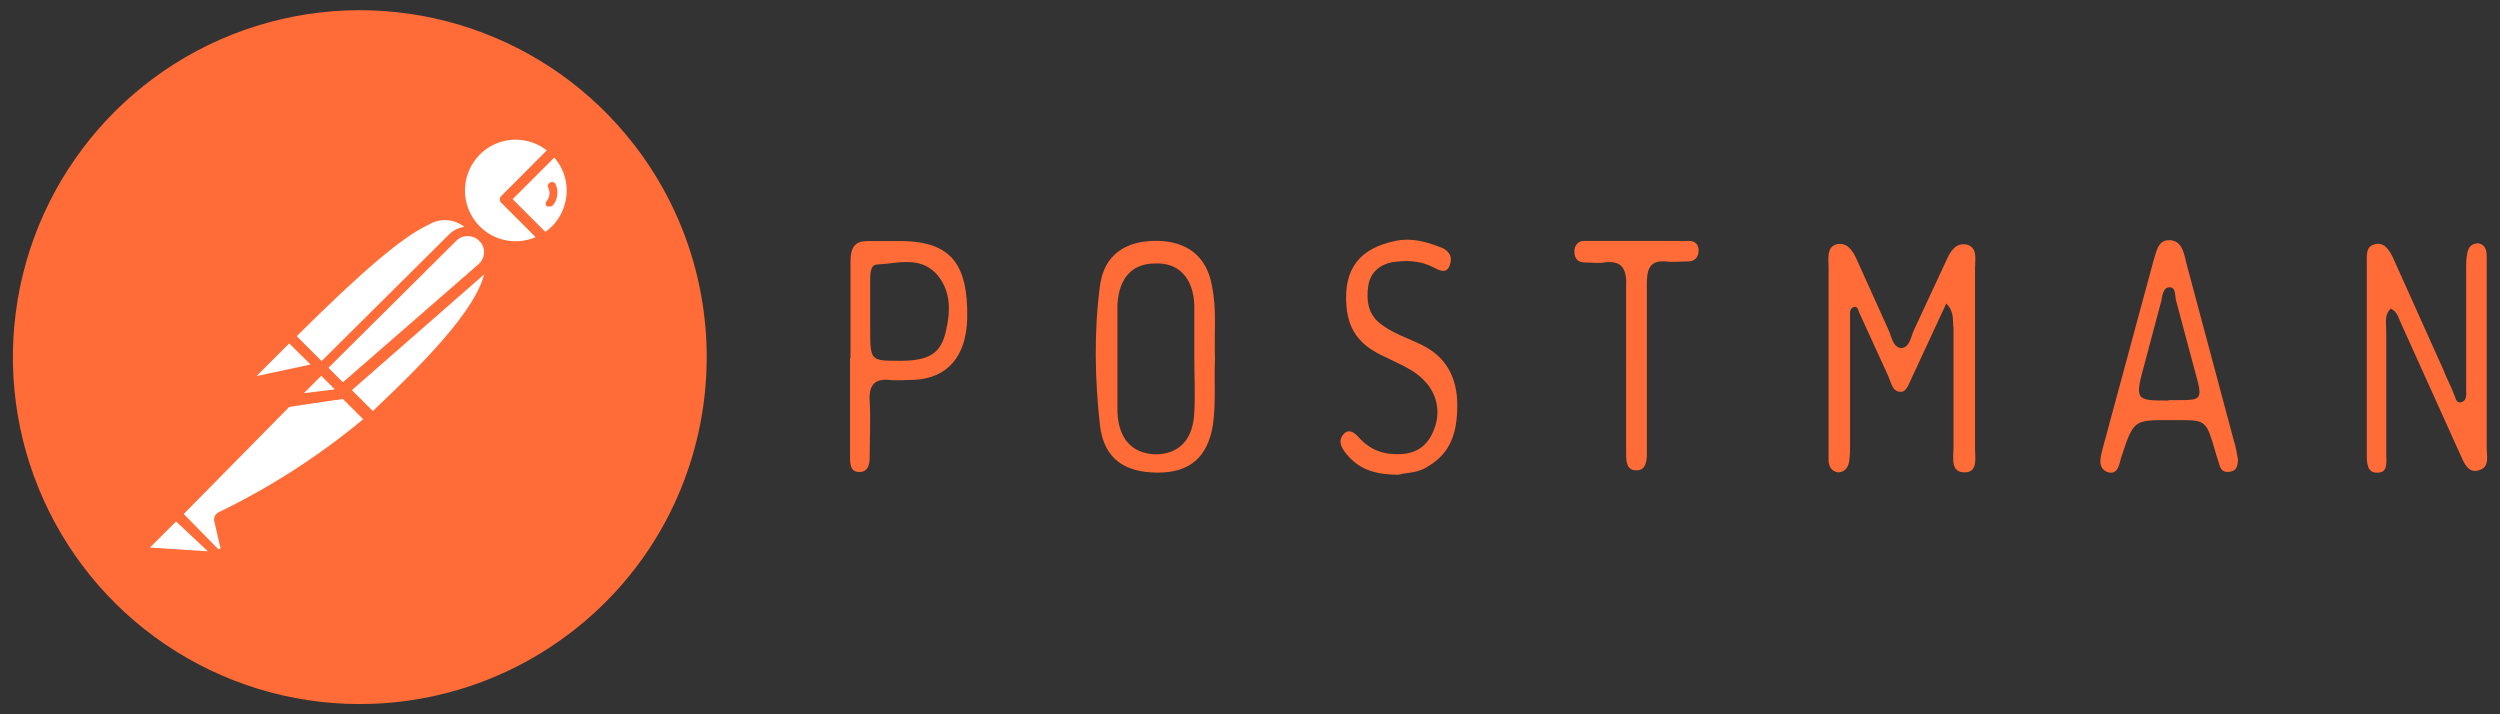 <svg width="112" height="32" viewBox="0 0 112 32" fill="none" xmlns="http://www.w3.org/2000/svg">
<rect x="0" y="0" width="112" height="32" fill="#333333" stroke="none"/>
<path d="M28.42 6.5C24.578 1.524 18.116 -0.646 12.05 1C5.984 2.646 1.504 7.787 0.704 14.022C-0.096 20.257 2.938 26.362 8.394 29.486C13.85 32.61 20.649 32.142 25.624 28.298C32.424 23.05 33.654 13.292 28.422 6.501L28.42 6.5Z" fill="#FF6C37"/>
<path d="M21.362 10.36L14.809 16.965L12.957 15.061C19.407 8.611 20.054 9.194 21.375 10.361L21.362 10.36Z" fill="white"/>
<path d="M14.808 17.147C14.75 17.146 14.695 17.122 14.653 17.082L12.788 15.217C12.701 15.117 12.701 14.984 12.788 14.893C19.134 8.547 20.015 8.833 21.518 10.193C21.568 10.233 21.598 10.296 21.596 10.361C21.606 10.425 21.581 10.489 21.531 10.529L14.978 17.082C14.932 17.124 14.872 17.147 14.81 17.147H14.808ZM13.28 15.075L14.808 16.603L21.025 10.386C20.81 10.117 20.504 9.937 20.165 9.88C19.826 9.822 19.477 9.892 19.186 10.075C18.059 10.593 16.246 12.121 13.28 15.075Z" fill="#FF6C37"/>
<path d="M16.686 18.792L14.9 16.98L21.453 10.504C23.213 12.227 20.598 15.102 16.687 18.794L16.686 18.792Z" fill="white"/>
<path d="M16.686 19.025C16.629 19.02 16.574 18.998 16.531 18.96L14.718 17.173C14.691 17.107 14.691 17.033 14.718 16.966C14.698 16.912 14.698 16.852 14.718 16.798L21.271 10.245C21.366 10.155 21.513 10.155 21.608 10.245C22.038 10.64 22.274 11.203 22.256 11.785C22.256 13.533 20.261 15.735 16.868 18.947C16.823 18.992 16.763 19.019 16.7 19.025H16.686ZM15.236 16.953L16.7 18.417C19.3 15.957 21.75 13.444 21.777 11.734C21.791 11.371 21.671 11.016 21.44 10.737L15.236 16.953Z" fill="#FF6C37"/>
<path d="M13.008 15.1L14.303 16.395C14.32 16.41 14.329 16.431 14.329 16.453C14.329 16.475 14.319 16.497 14.303 16.511L11.583 17.094C11.528 17.105 11.472 17.098 11.421 17.074C11.371 17.049 11.329 17.01 11.303 16.96C11.277 16.911 11.268 16.855 11.276 16.799C11.284 16.744 11.31 16.693 11.35 16.654L12.943 15.074C12.943 15.074 12.995 15.074 13.021 15.1H13.008Z" fill="white"/>
<path d="M11.506 17.355C11.33 17.353 11.169 17.26 11.079 17.109C11.029 17.015 11.01 16.907 11.027 16.802C11.043 16.697 11.094 16.6 11.17 16.526L12.75 14.933C12.807 14.882 12.88 14.854 12.957 14.854C13.033 14.854 13.107 14.882 13.164 14.933L14.459 16.228C14.536 16.301 14.566 16.411 14.537 16.513C14.508 16.615 14.422 16.696 14.317 16.72L11.597 17.303L11.506 17.355ZM12.956 15.385L11.492 16.849L13.914 16.331L12.956 15.385Z" fill="#FF6C37"/>
<path d="M24.846 6.722C23.909 5.82 22.438 5.782 21.446 6.636C20.454 7.49 20.296 8.951 21.058 10.006C21.82 11.061 23.266 11.356 24.383 10.686L22.623 8.926L24.846 6.722Z" fill="white"/>
<path d="M23.097 11.28C21.997 11.266 21.01 10.595 20.593 9.576C20.176 8.557 20.407 7.388 21.181 6.604C21.699 6.094 22.397 5.809 23.124 5.809C23.85 5.809 24.548 6.094 25.066 6.604C25.091 6.625 25.11 6.651 25.124 6.68C25.138 6.709 25.145 6.74 25.145 6.773C25.145 6.805 25.138 6.836 25.124 6.866C25.11 6.895 25.091 6.92 25.066 6.941L22.968 8.923L24.561 10.477C24.587 10.502 24.606 10.532 24.617 10.566C24.629 10.6 24.632 10.636 24.626 10.671C24.618 10.741 24.58 10.801 24.522 10.839C24.094 11.107 23.602 11.254 23.097 11.266V11.28ZM23.097 6.255C22.648 6.258 22.21 6.393 21.837 6.643C21.465 6.894 21.175 7.249 21.003 7.664C20.832 8.079 20.787 8.535 20.873 8.976C20.96 9.416 21.175 9.821 21.491 10.14C22.151 10.802 23.147 10.992 24.004 10.62L22.476 9.092C22.426 9.052 22.398 8.992 22.398 8.93C22.398 8.868 22.428 8.807 22.476 8.768L24.496 6.735C24.095 6.427 23.603 6.259 23.097 6.256V6.255Z" fill="#FF6C37"/>
<path d="M24.885 6.76L22.683 8.962L24.443 10.722C24.62 10.62 24.785 10.498 24.935 10.359C25.397 9.871 25.651 9.223 25.644 8.551C25.637 7.879 25.369 7.236 24.896 6.758L24.885 6.76Z" fill="white"/>
<path d="M24.392 10.918C24.332 10.921 24.276 10.898 24.237 10.853L22.477 9.093C22.427 9.053 22.399 8.993 22.399 8.931C22.399 8.869 22.429 8.808 22.477 8.769L24.679 6.606C24.722 6.541 24.795 6.502 24.873 6.502C24.951 6.502 25.023 6.542 25.067 6.606C25.325 6.859 25.53 7.161 25.671 7.495C25.811 7.829 25.883 8.187 25.883 8.548C25.883 8.91 25.811 9.268 25.671 9.602C25.53 9.935 25.325 10.238 25.067 10.491C24.915 10.653 24.74 10.791 24.549 10.905C24.501 10.929 24.445 10.935 24.394 10.918H24.392ZM22.967 8.923L24.431 10.387C24.531 10.317 24.627 10.239 24.716 10.154C24.929 9.942 25.098 9.689 25.213 9.411C25.329 9.134 25.389 8.836 25.389 8.535C25.389 7.992 25.191 7.467 24.832 7.059L22.967 8.923Z" fill="#FF6C37"/>
<path d="M21.634 10.633C21.27 10.291 20.704 10.291 20.339 10.633L14.472 16.487L15.442 17.471L21.659 12.031C21.754 11.94 21.829 11.831 21.88 11.71C21.931 11.59 21.956 11.46 21.955 11.329C21.954 11.198 21.926 11.068 21.873 10.948C21.82 10.829 21.742 10.721 21.646 10.632L21.634 10.633Z" fill="white"/>
<path d="M15.39 17.704C15.332 17.703 15.277 17.679 15.235 17.639L14.251 16.655C14.164 16.555 14.164 16.422 14.251 16.331L20.118 10.503C20.287 10.333 20.502 10.219 20.737 10.173C20.972 10.128 21.215 10.155 21.435 10.25C21.654 10.345 21.84 10.504 21.968 10.707C22.095 10.909 22.159 11.145 22.151 11.384C22.138 11.711 21.993 12.019 21.751 12.239L15.534 17.679C15.489 17.711 15.434 17.725 15.379 17.718L15.39 17.704ZM14.704 16.487L15.352 17.135L21.439 11.835C21.514 11.77 21.574 11.691 21.616 11.602C21.659 11.513 21.682 11.416 21.685 11.317C21.693 11.117 21.612 10.922 21.465 10.787C21.182 10.505 20.725 10.505 20.442 10.787L14.704 16.487Z" fill="#FF6C37"/>
<path d="M9.926 23.157C9.909 23.18 9.9 23.207 9.9 23.235C9.9 23.262 9.909 23.29 9.926 23.312L10.186 24.439C10.208 24.573 10.144 24.707 10.026 24.774C9.908 24.841 9.759 24.826 9.656 24.737L7.882 23.037L13.412 17.467H15.329L16.624 18.762C14.604 20.529 12.351 22.01 9.928 23.166L9.926 23.157Z" fill="white"/>
<path d="M9.81 25.06C9.663 25.057 9.524 24.997 9.42 24.892L7.736 23.208C7.686 23.168 7.658 23.108 7.658 23.046C7.658 22.984 7.688 22.923 7.736 22.884L13.306 17.314C13.338 17.281 13.378 17.258 13.423 17.249H15.366C15.416 17.231 15.471 17.231 15.521 17.249L16.816 18.544C16.866 18.59 16.89 18.658 16.881 18.724C16.883 18.789 16.854 18.852 16.803 18.892L16.699 18.982C14.671 20.673 12.439 22.105 10.055 23.243L10.315 24.279C10.355 24.443 10.317 24.616 10.215 24.749C10.113 24.882 9.955 24.962 9.785 24.965L9.81 25.06ZM8.23 23.027L9.758 24.581C9.788 24.607 9.832 24.607 9.862 24.581C9.882 24.554 9.882 24.517 9.862 24.491L9.602 23.364C9.56 23.197 9.642 23.024 9.796 22.95C12.116 21.827 14.29 20.427 16.272 18.78L15.2 17.717H13.464L8.23 23.027Z" fill="#FF6C37"/>
<path d="M6.545 24.36L7.84 23.065L9.835 25.06L6.662 24.84C6.608 24.835 6.556 24.814 6.515 24.779C6.473 24.743 6.444 24.695 6.431 24.642C6.418 24.59 6.422 24.534 6.443 24.483C6.463 24.433 6.499 24.389 6.545 24.36Z" fill="white"/>
<path d="M9.874 25.255L6.714 25.035C6.622 25.027 6.533 24.993 6.459 24.937C6.385 24.881 6.329 24.806 6.296 24.719C6.264 24.632 6.257 24.538 6.275 24.447C6.294 24.356 6.339 24.273 6.403 24.206L7.698 22.911C7.798 22.824 7.931 22.824 8.022 22.911L10.004 24.893C10.031 24.931 10.046 24.976 10.046 25.023C10.046 25.069 10.031 25.114 10.004 25.152C9.974 25.2 9.928 25.236 9.874 25.255ZM6.714 24.53L9.314 24.698L7.889 23.364L6.714 24.53Z" fill="#FF6C37"/>
<path d="M15.508 17.614L12.892 18.004L14.407 16.502L15.508 17.614Z" fill="white"/>
<path d="M12.892 18.26C12.849 18.261 12.806 18.25 12.769 18.227C12.732 18.203 12.703 18.17 12.685 18.13C12.658 18.093 12.643 18.047 12.643 18.001C12.643 17.954 12.658 17.909 12.685 17.871L14.187 16.356C14.282 16.266 14.429 16.266 14.524 16.356L15.624 17.456C15.646 17.491 15.658 17.531 15.658 17.573C15.658 17.614 15.646 17.654 15.624 17.689C15.614 17.732 15.592 17.771 15.559 17.801C15.527 17.831 15.487 17.85 15.443 17.857L12.843 18.247L12.892 18.26ZM14.407 16.835L13.565 17.677L15.015 17.457L14.407 16.835Z" fill="#FF6C37"/>
<path d="M15.508 17.614L13.695 17.847C13.595 17.87 13.491 17.824 13.44 17.735C13.389 17.646 13.403 17.533 13.474 17.459L14.419 16.514L15.508 17.614Z" fill="white"/>
<path d="M13.63 18.093C13.545 18.092 13.463 18.069 13.39 18.026C13.317 17.982 13.257 17.921 13.216 17.847C13.114 17.665 13.146 17.447 13.294 17.29L14.239 16.345C14.334 16.255 14.481 16.255 14.576 16.345L15.676 17.445C15.743 17.508 15.776 17.605 15.736 17.692C15.696 17.779 15.636 17.839 15.534 17.846L13.721 18.079L13.63 18.093ZM13.63 17.613L15.003 17.445L14.393 16.835L13.616 17.612L13.63 17.613ZM24.898 8.249C24.848 8.164 24.742 8.131 24.652 8.171C24.609 8.193 24.576 8.231 24.552 8.278C24.528 8.325 24.542 8.374 24.565 8.418C24.655 8.608 24.631 8.835 24.5 9.001C24.466 9.033 24.447 9.077 24.447 9.124C24.447 9.171 24.467 9.214 24.5 9.247C24.533 9.26 24.57 9.26 24.604 9.247C24.664 9.263 24.73 9.243 24.772 9.195C24.99 8.929 25.035 8.561 24.889 8.25L24.898 8.249ZM87.186 13.611L85.656 16.906C85.516 17.184 85.423 17.554 85.156 17.554C84.784 17.554 84.739 17.182 84.599 16.859L83.347 14.122C83.254 13.982 83.254 13.705 83.069 13.75C82.836 13.797 82.884 14.074 82.884 14.25V19.863C82.884 20.141 82.884 20.42 82.837 20.698C82.79 20.976 82.604 21.162 82.337 21.162C82.059 21.115 81.965 20.929 81.92 20.698V11.976C81.92 11.604 81.827 11.096 82.244 10.956C82.708 10.816 82.986 11.189 83.171 11.604L84.596 14.759C84.736 15.037 84.781 15.536 85.153 15.594C85.57 15.594 85.617 15.037 85.757 14.759L87.182 11.697C87.367 11.28 87.599 10.862 88.109 10.955C88.609 11.095 88.481 11.603 88.481 12.022V20.095C88.481 20.512 88.621 21.162 88.017 21.162C87.369 21.162 87.517 20.514 87.517 20.048V14.712C87.47 14.34 87.564 13.97 87.193 13.598L87.186 13.611ZM107.089 13.844C106.811 14.122 106.904 14.492 106.904 14.818V20.338C106.904 20.662 106.997 21.173 106.532 21.173C106.032 21.22 106.032 20.709 106.032 20.338V11.79C106.032 11.466 105.985 11.048 106.356 10.955C106.773 10.815 107.004 11.14 107.191 11.512L109.464 16.57C109.604 16.942 109.788 17.265 109.928 17.637C110.021 17.822 110.021 18.101 110.3 18.009C110.533 17.916 110.485 17.637 110.485 17.452V12.012C110.485 11.779 110.485 11.595 110.532 11.364C110.579 11.04 110.765 10.9 111.032 10.9C111.31 10.947 111.404 11.178 111.404 11.457V20.04C111.404 20.412 111.544 20.92 111.08 21.06C110.58 21.245 110.385 20.736 110.2 20.318L107.602 14.565C107.462 14.287 107.417 13.961 107.102 13.823L107.089 13.844ZM54.432 16.024C54.385 17.044 54.479 18.019 54.339 19.039C54.106 20.464 53.319 21.173 51.879 21.173C50.349 21.173 49.466 20.525 49.281 19.085C49.048 16.997 49.003 14.863 49.281 12.785C49.466 11.438 50.395 10.79 51.786 10.79C53.177 10.79 54.059 11.485 54.291 12.785C54.524 13.899 54.384 14.965 54.431 16.032L54.432 16.024ZM53.505 16.024V13.66C53.458 12.456 52.81 11.756 51.745 11.804C50.725 11.804 50.121 12.452 50.061 13.66V18.452C50.108 19.656 50.709 20.308 51.745 20.356C52.812 20.356 53.461 19.708 53.505 18.452C53.552 17.675 53.505 16.875 53.505 16.039V16.024ZM100.26 20.524C100.26 20.848 100.213 21.081 99.936 21.128C99.703 21.175 99.519 21.128 99.436 20.85C99.389 20.665 99.296 20.433 99.251 20.246C98.834 18.821 98.834 18.821 97.567 18.821H97.16C95.583 18.821 95.583 18.821 95.026 20.505C94.933 20.829 94.886 21.282 94.422 21.153C93.958 20.968 94.098 20.505 94.189 20.133L96.462 11.735C96.602 11.318 96.647 10.715 97.239 10.761C97.739 10.808 97.843 11.318 97.934 11.735L100.068 19.713C100.161 19.991 100.208 20.27 100.253 20.548L100.26 20.524ZM97.152 17.926H97.616C98.636 17.926 98.683 17.879 98.358 16.722L97.478 13.428C97.431 13.195 97.478 12.871 97.2 12.871C96.922 12.871 96.876 13.195 96.828 13.475L96.086 16.26C95.622 17.944 95.669 17.944 97.153 17.944L97.152 17.926ZM38.102 16.026V11.726C38.102 11.031 38.335 10.799 38.879 10.799H40.456C42.59 10.846 43.379 11.819 43.331 14.279C43.284 15.963 42.451 16.924 41.001 17.016C40.584 17.016 40.224 17.063 39.797 17.016C39.149 16.969 38.917 17.294 38.962 17.99C39.009 18.825 38.962 19.674 38.962 20.45C38.962 20.774 38.915 21.145 38.498 21.145C38.081 21.145 38.081 20.773 38.081 20.403V16.04L38.102 16.026ZM40.282 16.166C41.629 16.166 42.138 15.842 42.37 14.866C42.602 13.89 42.603 12.962 41.906 12.221C41.164 11.479 40.19 11.804 39.308 11.849C38.984 11.849 38.984 12.266 38.984 12.591V14.679C38.984 16.163 38.984 16.163 40.284 16.163L40.282 16.166ZM62.688 21.269C61.714 21.269 60.928 21.084 60.322 20.342C60.137 20.109 59.905 19.785 60.182 19.462C60.415 19.184 60.682 19.369 60.877 19.602C61.434 20.206 62.037 20.379 62.781 20.344C63.476 20.297 63.985 19.972 64.265 19.184C64.54 18.466 64.378 17.654 63.848 17.096C63.348 16.539 62.688 16.319 62.038 15.982C61.111 15.565 60.414 14.962 60.322 13.709C60.182 12.025 60.926 11.111 62.55 10.786C63.245 10.646 63.897 10.833 64.498 11.064C64.822 11.157 65.102 11.436 64.962 11.841C64.822 12.305 64.498 12.119 64.22 11.981C63.616 11.657 62.968 11.657 62.364 11.748C61.864 11.841 61.39 12.165 61.297 12.815C61.204 13.465 61.297 14.019 61.761 14.439C62.365 14.939 63.061 15.134 63.709 15.459C64.729 15.959 65.286 16.851 65.286 18.149C65.286 19.353 65.008 20.283 63.986 20.886C63.522 21.21 63.012 21.164 62.686 21.258L62.688 21.269ZM72.85 16.397V12.825C72.897 11.945 72.572 11.665 71.876 11.758C71.598 11.805 71.272 11.758 70.996 11.758C70.72 11.758 70.532 11.618 70.532 11.258C70.532 10.98 70.717 10.794 70.949 10.794H75.681C75.914 10.794 76.098 10.934 76.098 11.211C76.098 11.535 75.913 11.711 75.634 11.711C75.31 11.711 74.939 11.758 74.614 11.711C73.966 11.664 73.779 11.989 73.779 12.685V20.295C73.779 20.667 73.732 21.072 73.315 21.072C72.851 21.072 72.851 20.655 72.851 20.295V16.41L72.85 16.397Z" fill="#FF6C37"/>
</svg>
